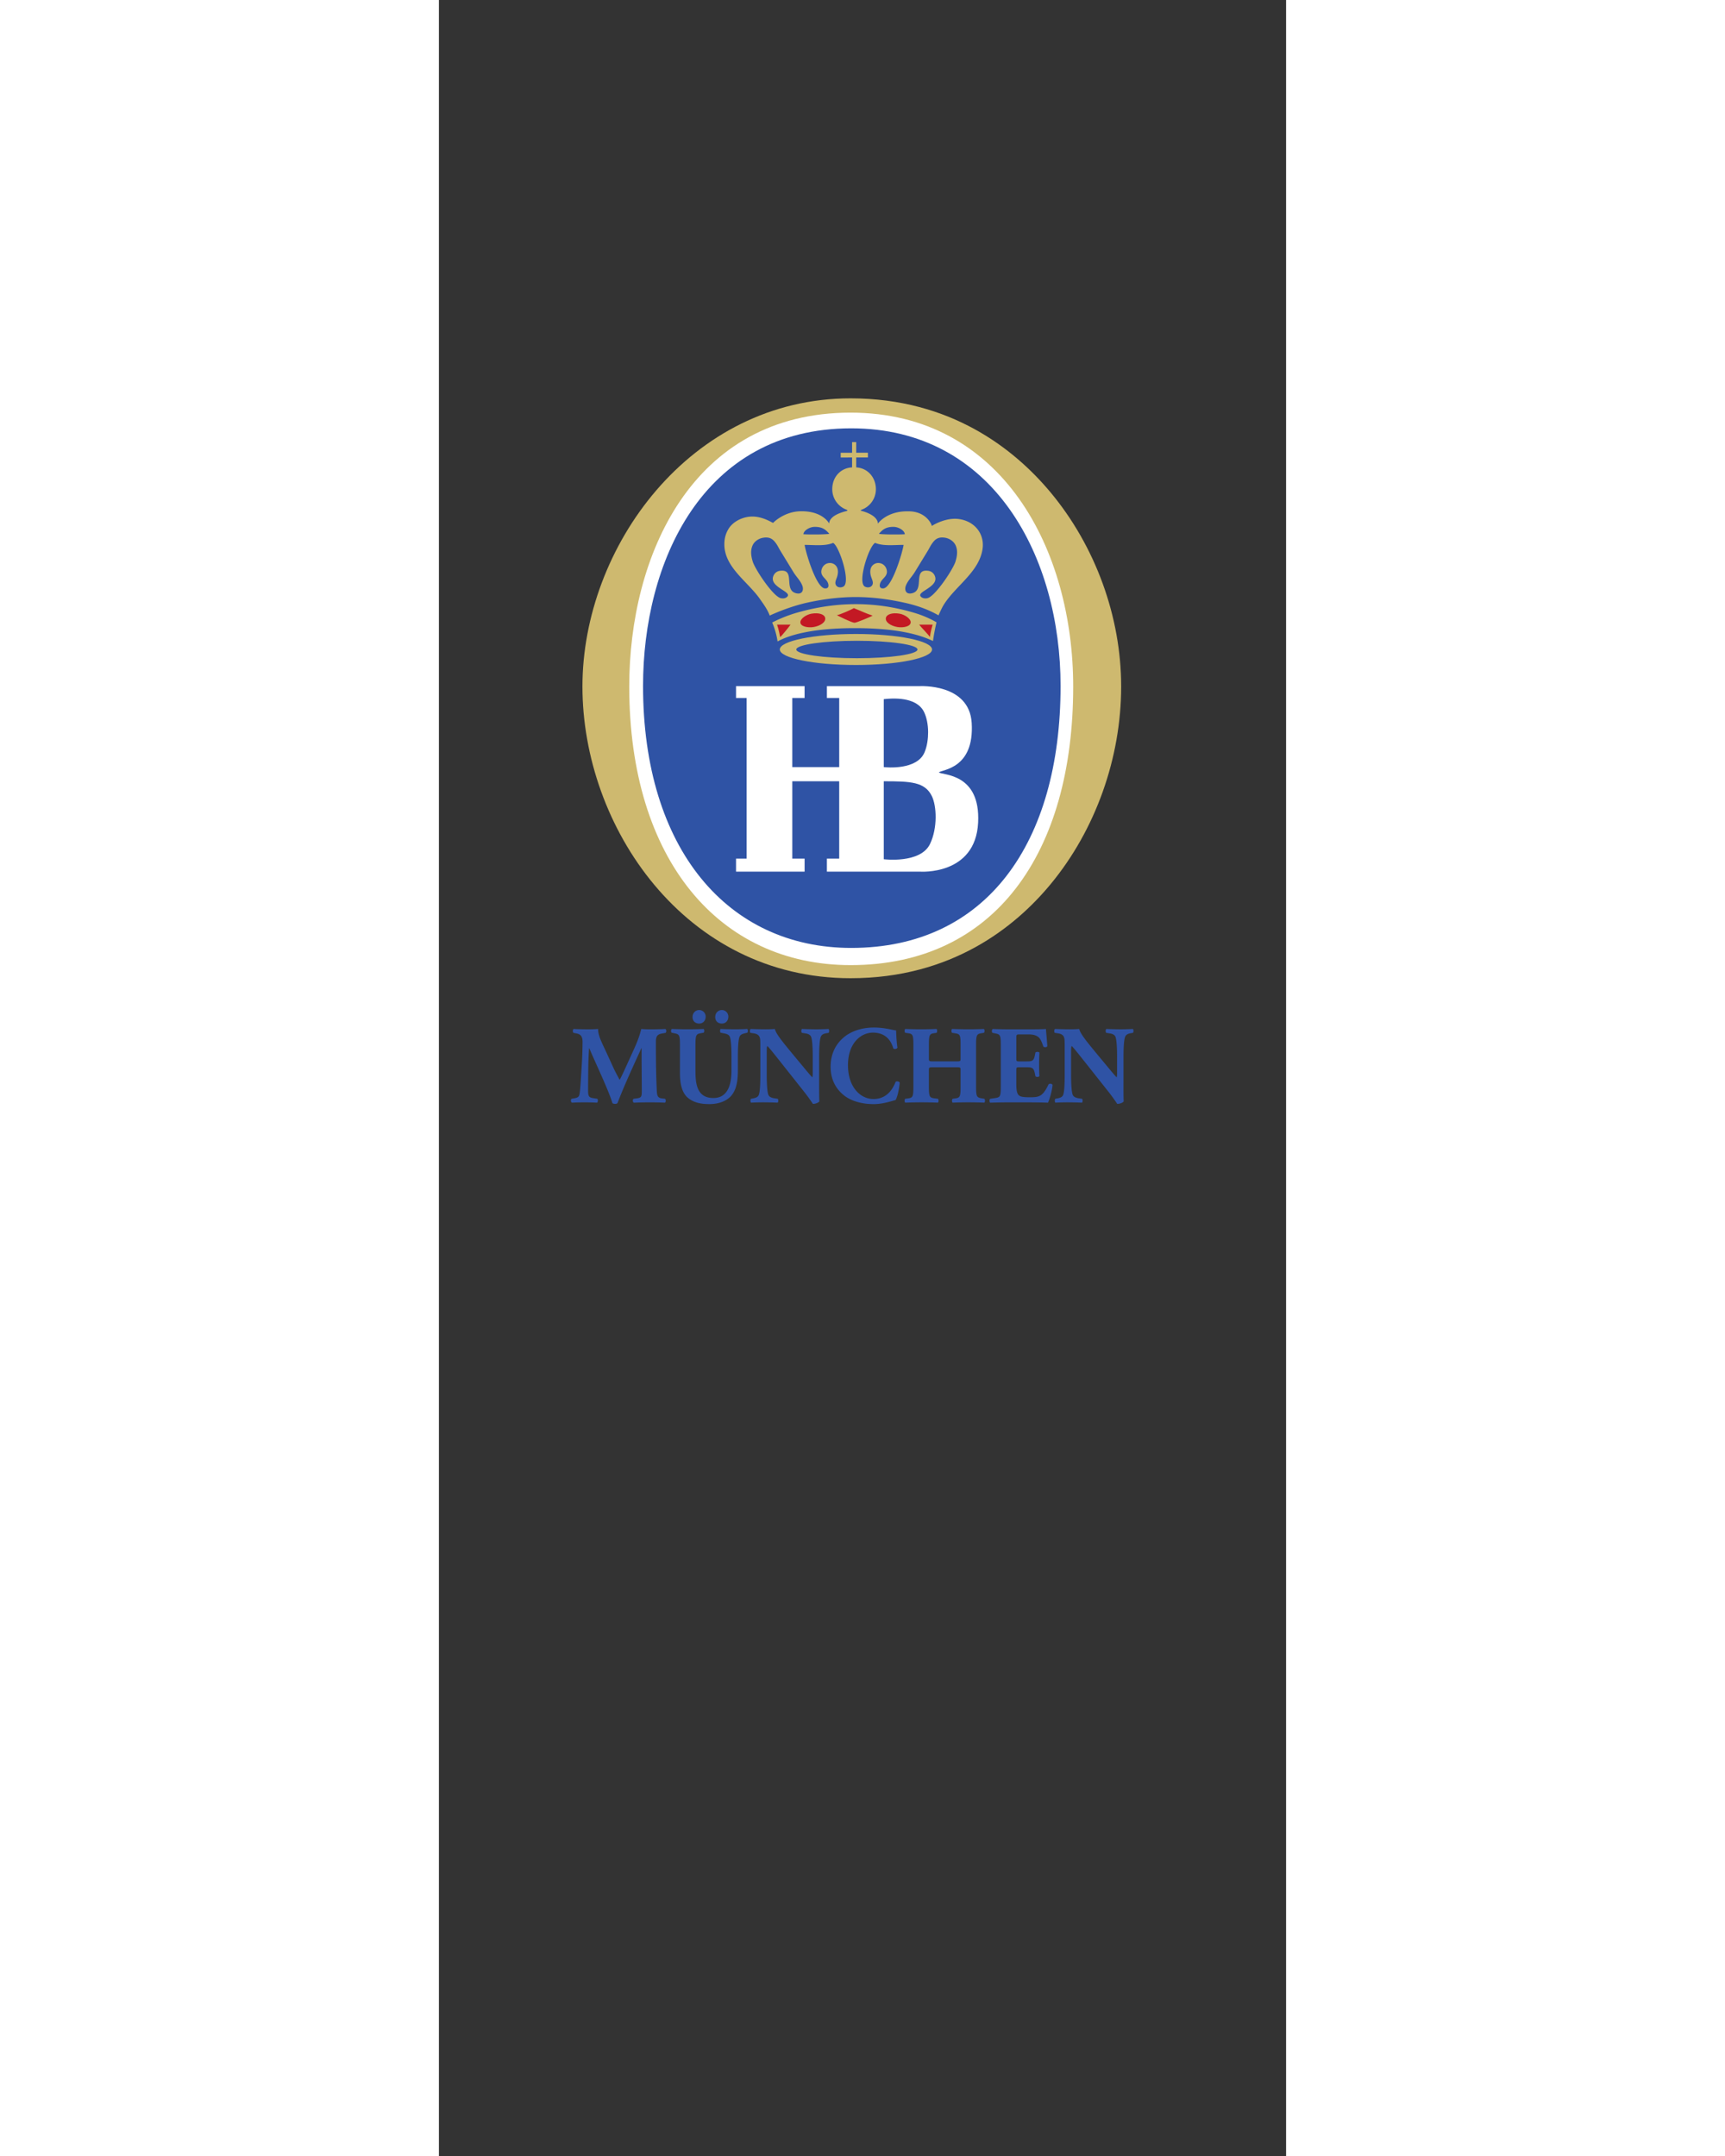 <svg height="2500" viewBox="-16.887 -55.01 121.223 308.545" width="2000" xmlns="http://www.w3.org/2000/svg"><rect x="-16.887" y="-55.01" width="121.223" height="308.545" fill="#333333" stroke="none"/><path d="m2.364 92.8c-.124-.127-.124-.507.046-.554.528.031 1.195.047 1.956.047.512 0 .963 0 1.521-.047 0 .982.544 1.947 1.227 3.437l1.024 2.233c.14.317.62 1.219.838 1.615.201-.38.45-.871.87-1.805l.791-1.742c.746-1.631 1.087-2.375 1.43-3.737.712.063 1.194.047 1.66.047.512 0 1.226-.016 1.785-.047.17.095.17.396.045.554l-.449.079c-.637.111-.947.301-.947 1.141 0 3.263.03 4.973.124 6.968.032.729.093 1.109.698 1.188l.497.063c.124.126.124.491-.03.554a46.297 46.297 0 0 0 -2.143-.047c-.698 0-1.552.015-2.297.047-.186-.08-.2-.443-.046-.554l.465-.063c.714-.095.714-.285.714-1.251l-.03-4.118v-1.805h-.033c-1.148 2.534-2.39 5.178-3.415 7.855a.504.504 0 0 1 -.31.11c-.14 0-.312-.032-.405-.095-.605-1.963-2.453-5.812-3.322-7.87h-.03a54.983 54.983 0 0 0 -.109 2.47 276.311 276.311 0 0 0 -.03 3.562c0 .792.092 1.014.713 1.109l.605.095c.125.111.093.475-.03.554a34.557 34.557 0 0 0 -3.587 0c-.202-.063-.202-.476-.062-.554l.28-.048c.791-.143.837-.238.931-1.219.078-.776.155-2.154.25-3.659a61.94 61.94 0 0 0 .107-3.199c0-.903-.34-1.14-.962-1.251zm15.24 1.773c0-1.473-.092-1.567-.792-1.71l-.388-.08c-.125-.095-.14-.443.031-.538a55.303 55.303 0 0 0 4.533 0c.124.095.124.443 0 .538l-.373.063c-.698.127-.792.253-.792 1.726v3.659c0 1.853.202 3.896 2.562 3.896 1.987 0 2.591-1.773 2.591-3.943v-1.917c0-1.283-.062-2.486-.232-2.898-.14-.333-.48-.428-.9-.507l-.419-.08c-.125-.126-.094-.443 0-.538a54.26 54.26 0 0 0 2.08.047c.573 0 1.148-.016 1.738-.047.093.095.124.412 0 .538l-.28.063c-.403.095-.698.19-.838.523-.17.412-.232 1.615-.232 2.898v1.774c0 1.488-.14 2.85-.994 3.816-.683.745-1.816 1.141-3.074 1.141-1.179 0-2.235-.19-3.073-.887-.807-.68-1.149-1.853-1.149-3.579v-3.958zm1.802-4.022c0-.586.404-1.014.947-1.014s.931.444.931.935c0 .602-.388.998-.93.998-.53-.001-.933-.317-.948-.919zm3.244 0c0-.586.404-1.014.947-1.014s.931.444.931.935c0 .602-.388.998-.93.998-.529-.001-.933-.317-.948-.919zm14.87 9.502c0 1.029 0 2.027.03 2.55-.108.19-.543.364-.916.364-.016 0-.527-.808-1.257-1.727l-3.586-4.529c-.9-1.125-1.413-1.79-1.69-2.027-.079.158-.079.427-.079 1.013v3.072c0 1.283.062 2.47.233 2.898.14.332.497.443.9.507l.435.063c.125.126.093.459 0 .554a52.945 52.945 0 0 0 -2.08-.047c-.575 0-1.149.015-1.739.047-.093-.095-.124-.428 0-.554l.264-.048c.42-.08.73-.19.854-.522.17-.428.217-1.615.217-2.898v-4.022c0-.871-.016-1.125-.108-1.347-.125-.27-.342-.459-.885-.538l-.435-.063c-.108-.127-.092-.507.063-.554a52.75 52.75 0 0 0 2.141.047c.528 0 .978-.016 1.304-.047.155.712 1.165 1.916 2.561 3.611l1.304 1.568c.683.823 1.134 1.378 1.491 1.742.062-.159.062-.427.062-.713v-2.185c0-1.283-.062-2.471-.232-2.898-.14-.333-.482-.444-.9-.507l-.42-.063c-.124-.127-.092-.459 0-.554.838.031 1.444.047 2.081.047.574 0 1.133-.016 1.738-.047.093.095.125.427 0 .554l-.279.047c-.404.063-.698.19-.838.523-.17.427-.232 1.615-.232 2.898v3.785zm11.018-7.601c0 .285.046 1.551.187 2.47-.062.19-.48.253-.59.111-.419-1.473-1.413-2.264-2.918-2.264-1.723 0-3.57 1.504-3.57 4.656 0 3.151 1.786 4.846 3.648 4.846 1.878 0 2.748-1.378 3.167-2.454.124-.127.496-.08.59.11-.109 1.172-.374 2.122-.59 2.487-.838.238-1.94.586-3.152.586-1.52 0-3.073-.364-4.175-1.204-1.118-.87-1.972-2.185-1.972-4.149 0-1.932.807-3.294 1.878-4.197 1.102-.934 2.685-1.409 4.3-1.409 1.582-.001 2.731.379 3.197.411zm5.339 5.273c-.636 0-.652.015-.652.459v2.28c0 1.473.093 1.615.792 1.71l.497.063c.124.095.124.459 0 .554a57.385 57.385 0 0 0 -4.671 0c-.125-.095-.125-.459 0-.554l.372-.048c.714-.095.792-.253.792-1.726v-5.892c0-1.473-.078-1.631-.792-1.726l-.372-.047c-.125-.095-.125-.459 0-.554.76.031 1.567.047 2.312.047.698 0 1.475-.016 2.157-.047.124.095.124.459 0 .554l-.326.047c-.667.095-.76.253-.76 1.726v1.837c0 .459.015.475.651.475h3.23c.651 0 .651-.015.651-.475v-1.837c0-1.473-.077-1.599-.792-1.71l-.419-.063c-.125-.095-.125-.459 0-.554.854.031 1.615.047 2.36.047.76 0 1.474-.016 2.188-.047.124.095.124.459 0 .554l-.31.047c-.715.111-.809.253-.809 1.726v5.892c0 1.473.093 1.583.808 1.71l.373.063c.124.095.124.459 0 .554a55.024 55.024 0 0 0 -4.533 0c-.124-.095-.124-.459 0-.554l.342-.048c.714-.095.792-.253.792-1.726v-2.28c0-.444 0-.459-.652-.459h-3.229zm11.857-1.314c0 .443.016.475.435.475h1.071c.808 0 .994-.11 1.15-.87l.077-.397c.108-.126.496-.126.574.016-.03.507-.047 1.077-.047 1.679s.016 1.172.047 1.679c-.078.142-.466.158-.574.015l-.078-.396c-.155-.76-.34-.886-1.149-.886h-1.07c-.42 0-.436.015-.436.491v1.885c0 .729.062 1.235.25 1.504.201.285.496.412 1.63.412 1.35 0 1.877-.047 2.731-1.837.125-.174.512-.11.574.08-.062.824-.435 2.106-.652 2.534-.823-.032-2.312-.047-3.586-.047h-2.017c-.745 0-1.506.015-2.67.047-.125-.095-.125-.476 0-.554l.73-.111c.697-.111.791-.206.791-1.663v-5.908c0-1.44-.093-1.535-.792-1.679l-.389-.079c-.139-.095-.124-.459.032-.554a53.14 53.14 0 0 0 2.235.047h3.291c.994 0 1.877-.016 2.08-.047.016.253.125 1.393.202 2.454-.062.175-.419.206-.574.063-.17-.554-.388-1.029-.589-1.251-.295-.301-.76-.49-1.52-.49h-1.243c-.513 0-.513.031-.513.617v2.771zm15.336 3.642c0 1.029 0 2.027.031 2.55-.108.19-.543.364-.916.364-.016 0-.528-.808-1.257-1.727l-3.586-4.529c-.9-1.125-1.413-1.79-1.69-2.027-.079.158-.079.427-.079 1.013v3.072c0 1.283.062 2.47.233 2.898.14.332.497.443.9.507l.435.063c.125.126.093.459 0 .554a52.945 52.945 0 0 0 -2.08-.047c-.575 0-1.149.015-1.739.047-.093-.095-.124-.428 0-.554l.264-.048c.42-.08.73-.19.853-.522.171-.428.218-1.615.218-2.898v-4.022c0-.871-.016-1.125-.108-1.347-.125-.27-.342-.459-.885-.538l-.435-.063c-.108-.127-.092-.507.063-.554a52.76 52.76 0 0 0 2.142.047c.527 0 .977-.016 1.303-.047.155.712 1.165 1.916 2.561 3.611l1.304 1.568c.683.823 1.134 1.378 1.491 1.742.062-.159.062-.427.062-.713v-2.185c0-1.283-.062-2.471-.232-2.898-.14-.333-.482-.444-.9-.507l-.42-.063c-.124-.127-.092-.459 0-.554.838.031 1.444.047 2.081.047.574 0 1.133-.016 1.738-.047.093.095.125.427 0 .554l-.279.047c-.404.063-.698.19-.838.523-.17.427-.232 1.615-.232 2.898v3.785z" fill="#2f53a5"/><path d="m42.022 84.982c-23.7 0-38.372-21.671-38.372-41.748 0-19.914 15.42-41.236 38.372-41.236 14.352 0 23.461 7.294 28.576 13.412 6.445 7.709 10.14 17.851 10.14 27.824 0 10.218-3.674 20.524-10.079 28.271-5.08 6.149-14.172 13.477-28.637 13.477z" fill="#ceb96f"/><path d="m10.348 43.236c0-18.583 8.88-39.193 31.677-39.193 21.792 0 31.848 19.767 31.848 39.193 0 23.821-11.236 39.872-31.848 39.872-18.77 0-31.677-15.039-31.677-39.872z" fill="#fff"/><path d="m12.322 43.15c0-17.479 8.351-36.862 29.79-36.862 20.496 0 29.956 18.59 29.956 36.862 0 22.402-10.566 37.498-29.956 37.498-17.647 0-29.79-14.144-29.79-37.498z" fill="#2f53a5"/><path d="m54.65 55.528c.42-.422 5.1-.467 4.7-7.08-.347-5.697-7.466-5.263-7.466-5.263h-13.253v1.691h1.762v9.891h-6.713v-9.892h1.758v-1.69h-9.81v1.69h1.51v22.995h-1.51v1.858h9.813v-1.858h-1.76v-11.073h6.711v11.073h-1.762v1.86h13.337s7.925.583 8.303-7.015c.358-7.124-5.115-6.764-5.62-7.187zm-7.884-10.482c3.02-.337 5 .328 5.742 1.787.386.759.604 1.847.605 2.926 0 .895-.117 1.958-.51 2.896-1.083 2.569-5.432 2.163-5.837 2.113zm6.627 20.711c-1.368 2.87-6.627 2.198-6.627 2.198v-11.158c3.858 0 5.872.084 6.878 2.112.7 1.419.838 4.566-.25 6.848z" fill="#fff"/><path d="m51.353 32.758c1.575.484 2.85 1.212 2.961 1.296a29.817 29.817 0 0 0 -.503 2.673c-1.823-.871-4.97-1.846-11.2-1.846-6.006 0-9.357.976-11.042 1.909 0-.029-.156-1.292-.766-2.715a20.317 20.317 0 0 1 3.176-1.296c5.53-1.657 11.34-1.875 17.374-.021z" fill="#ceb96f"/><path d="m42.486 32.016c-.338.223-2.042.962-2.43 1.014.147.081 2.147 1.081 2.523 1.081.294 0 2.402-.883 2.592-1.023-.774-.238-1.826-.714-2.685-1.072zm4.597 1.345c-.18.658.697 1.201 1.63 1.362.835.144 1.91-.074 1.91-.678 0-.536-.862-1.107-1.598-1.231-1.096-.186-1.82.121-1.942.547zm-8.713 0c.184.658-.695 1.201-1.626 1.362-.836.144-1.91-.074-1.91-.678 0-.536.861-1.107 1.597-1.231 1.095-.186 1.822.121 1.94.547zm-6.87 1.021c.25.698.438 1.749.438 1.774.141-.031 1.491-1.746 1.491-1.774zm20.33 0c.223.307 1.421 1.536 1.545 1.774.04-.368.13-.887.385-1.774z" fill="#c31924"/><g fill="#ceb96f"><path clip-rule="evenodd" d="m42.784 35.72c-6.017 0-10.892.993-10.892 2.219 0 1.227 4.875 2.219 10.892 2.219 6.014 0 10.89-.993 10.89-2.219.001-1.225-4.876-2.219-10.89-2.219zm.14 3.469c-4.79 0-8.672-.56-8.672-1.249s3.882-1.249 8.671-1.249c4.788 0 8.671.559 8.671 1.249s-3.883 1.249-8.67 1.249z" fill-rule="evenodd"/><path d="m57.415 19.259c-1.64-.187-3.308.688-3.773 1.005 0-.2-.796-2.108-3.354-2.1-3.133-.059-4.362 1.763-4.362 1.763-.022-1.067-1.599-1.645-2.434-1.845v-.1a.052.052 0 0 0 .026-.019 3.124 3.124 0 0 0 2.124-2.959c0-1.61-1.092-3.019-2.82-3.127v-1.419h1.678v-.676h-1.678v-1.52h-.587v1.521h-1.63v.68l1.63-.004v1.419c-1.564.07-2.838 1.303-2.838 3.127 0 1.384.904 2.559 2.153 2.968l.015.01c-.012.034-.024.081-.036.117-.825.207-2.506.692-2.577 1.803 0 0-.923-1.847-4.185-1.743-2.342.076-3.843 1.664-3.843 1.664-.315-.149-1.492-.879-2.864-.91-1.477-.033-2.849.742-3.453 1.681-.414.64-.639 1.358-.65 2.206-.054 3.374 3.366 5.407 5.126 7.962.425.618 1.026 1.403 1.37 2.325.427-.22 2.957-1.343 5.525-1.89 4.904-1.042 8.89-1.003 13.63.018 2.613.565 4.067 1.322 4.995 1.833 0 0 .465-1.05.68-1.398 1.654-2.761 5.128-4.744 5.62-8.097.318-2.183-1.16-4.031-3.488-4.295zm-22.35 10.442c-.144.188-.384.25-.625.225-2.215-.259-.156-3.557-2.51-3.249a1.159 1.159 0 0 0 -.938.687c-.729 1.595 2.548 2.254 2.016 2.961-.292.386-.843.317-1.056.246-1.144-.396-3.636-4.177-3.945-5.244-.19-.653-.346-1.413-.06-2.168.272-.729.974-1.121 1.587-1.215.624-.098 1.147.005 1.594.527.417.485.542.835.832 1.317l1.917 3.135c.4.637.99 1.197 1.247 1.905.097.263.12.633-.06.873zm1.836-9.312c1.157 0 1.585.454 2.062.975.103.113-2.664.15-3.69.083 0-.478.821-1.058 1.628-1.058zm4.066 8.559c-.584.285-1.229-.049-1.108-.702.042-.241.161-.494.238-.727.222-.729.158-1.502-.545-1.85-.335-.165-.758-.133-1.076.039a1.255 1.255 0 0 0 -.586.734c-.323 1.062.735 1.291.937 2.124.122.513-.158.668-.507.628-1.216-.139-2.682-4.991-2.878-6.224 1.33 0 2.897.207 4.074-.284.864.416 2.602 5.7 1.451 6.262zm5.762.245c-.349.041-.63-.115-.507-.628.201-.833 1.26-1.062.938-2.124a1.263 1.263 0 0 0 -.589-.734c-.317-.171-.74-.204-1.074-.039-.703.348-.768 1.121-.546 1.85.08.232.195.486.238.727.123.653-.524.987-1.108.702-1.152-.562.587-5.846 1.453-6.263 1.174.491 2.745.284 4.074.284-.199 1.234-1.66 6.086-2.879 6.225zm-.643-7.829c.477-.521.904-.975 2.061-.975.808 0 1.628.58 1.628 1.058-1.028.067-3.794.03-3.689-.083zm10.954 3.962c-.309 1.067-2.8 4.848-3.945 5.244-.21.071-.764.14-1.059-.246-.529-.707 2.746-1.366 2.018-2.961a1.153 1.153 0 0 0 -.937-.687c-2.355-.308-.294 2.99-2.51 3.249-.24.025-.482-.037-.625-.225-.179-.24-.16-.61-.06-.875.26-.708.848-1.268 1.247-1.905.64-1.046 1.28-2.089 1.917-3.135.288-.482.416-.832.832-1.317.446-.522.972-.625 1.596-.527.611.095 1.313.486 1.586 1.215.286.758.132 1.518-.06 2.17z"/></g></svg>